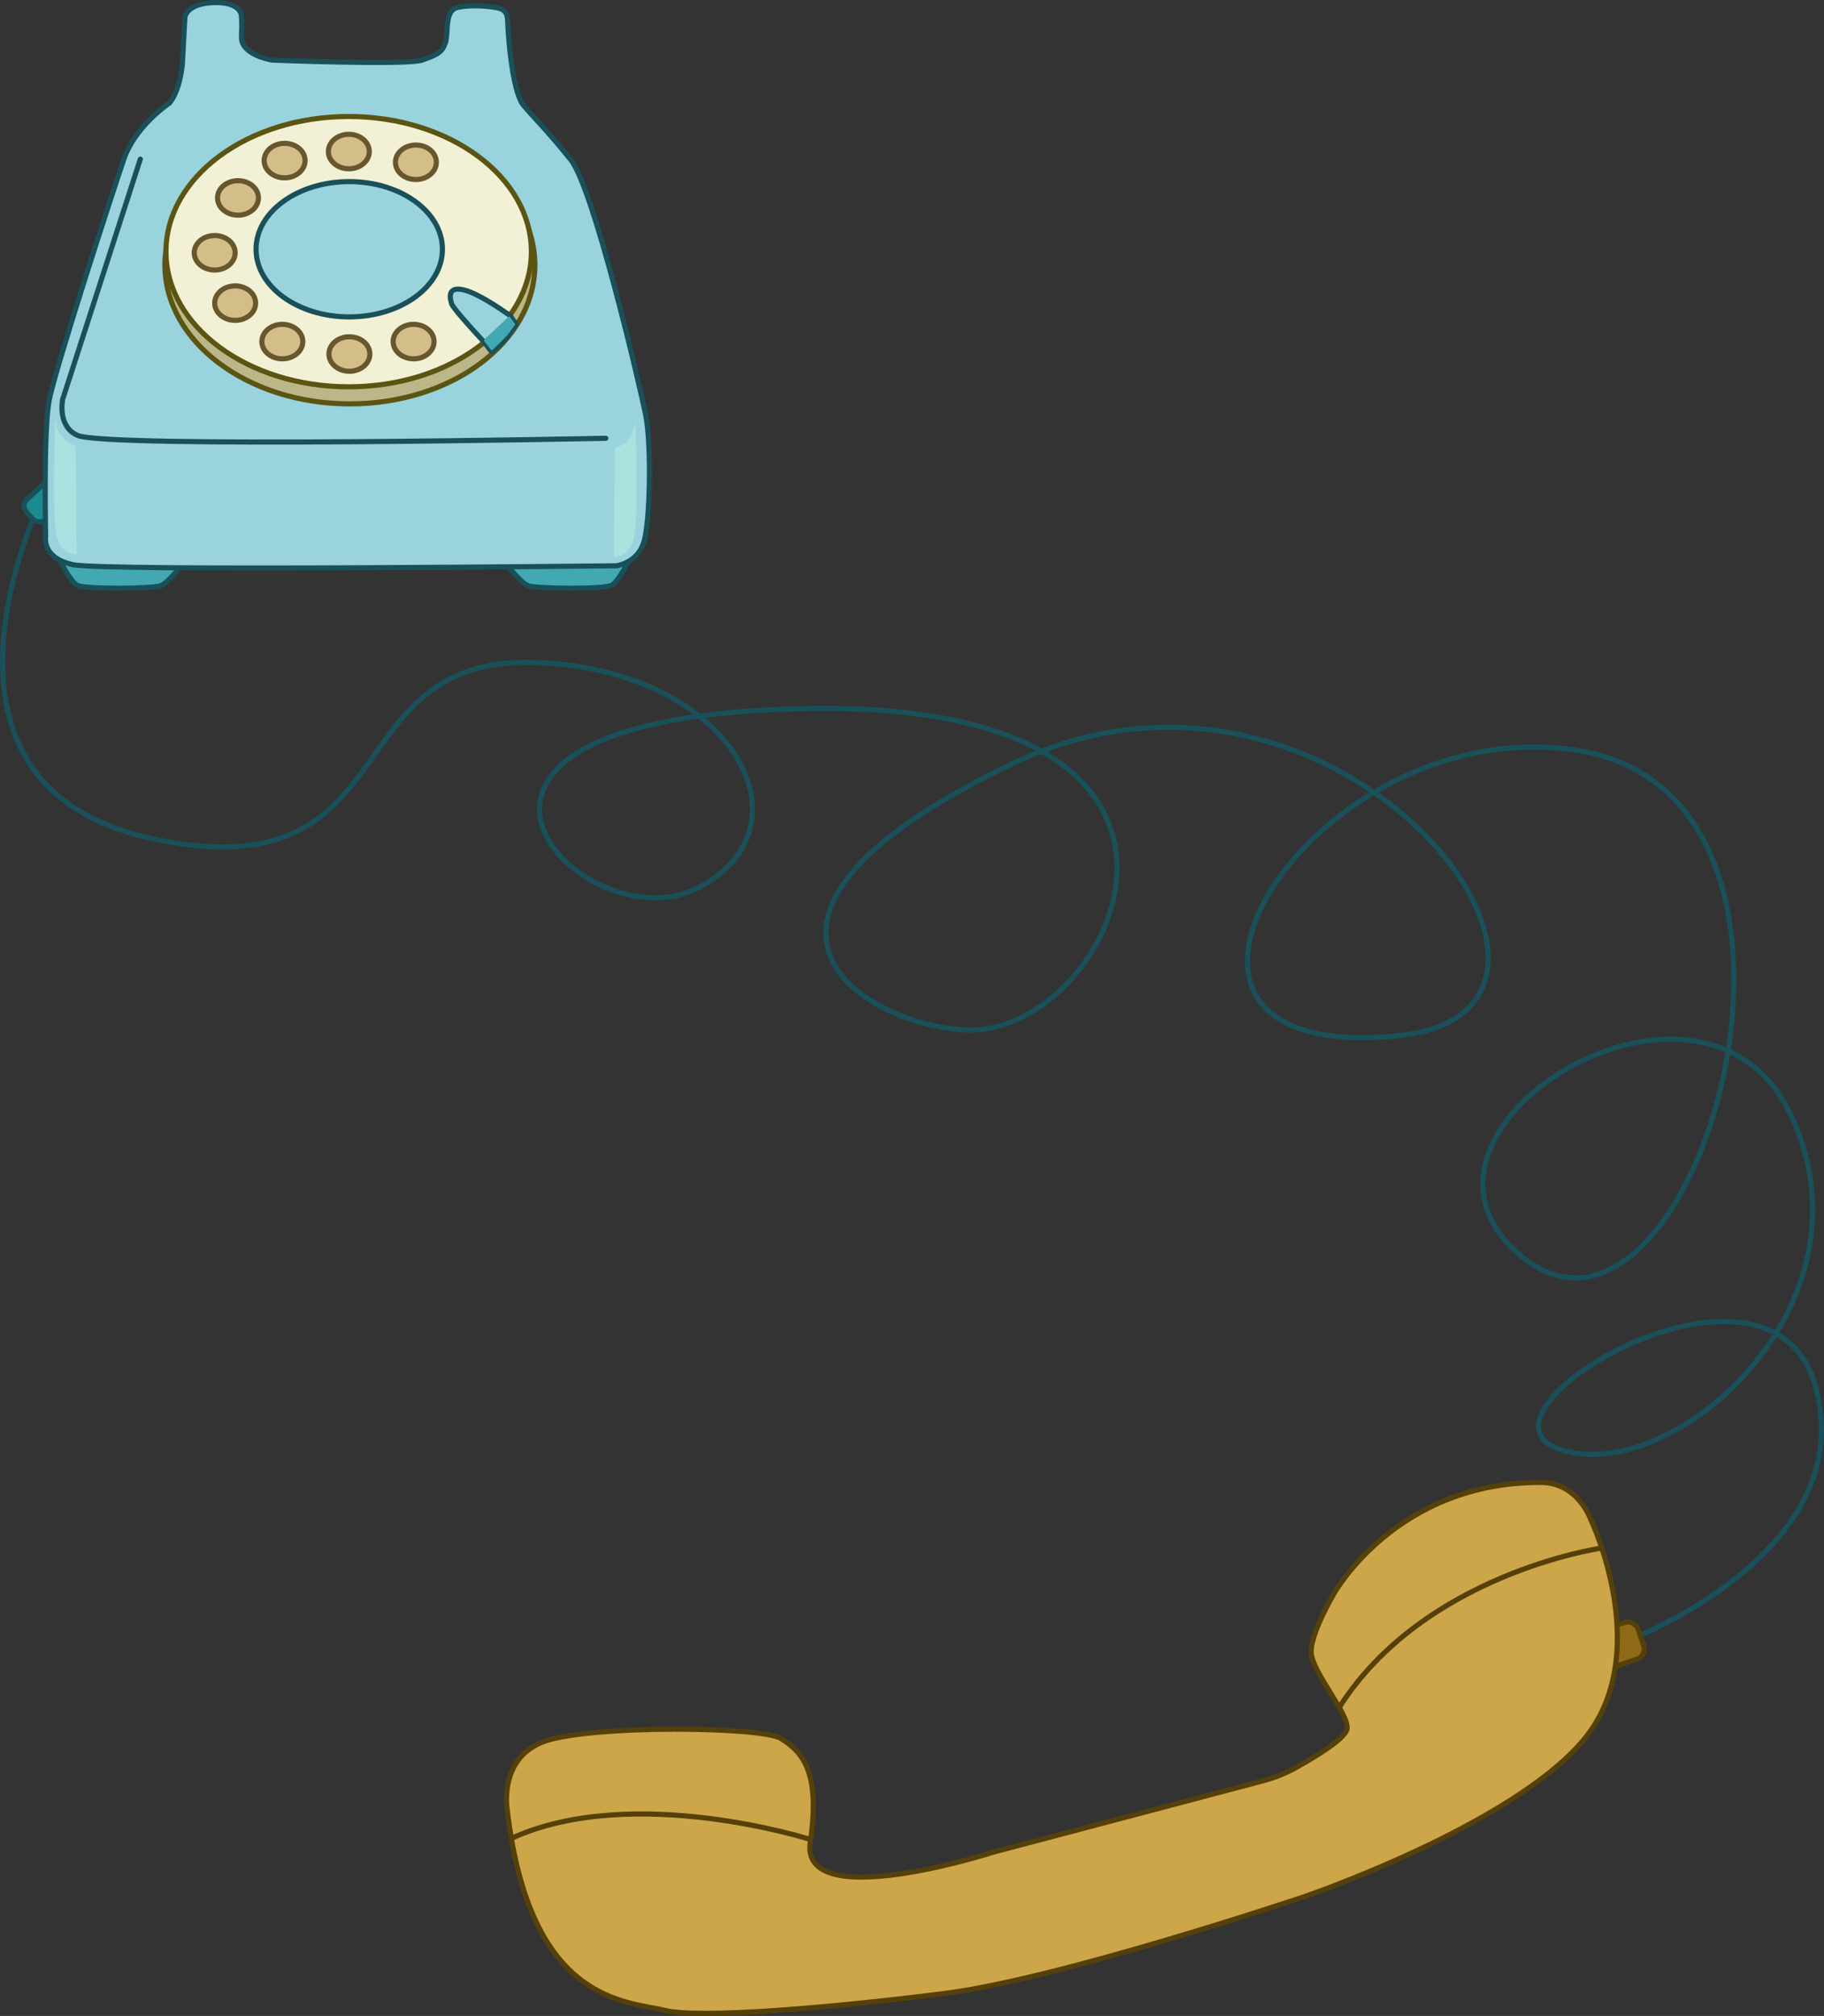 <?xml version="1.0" encoding="UTF-8"?>
<svg id="Layer_2" data-name="Layer 2" xmlns="http://www.w3.org/2000/svg" viewBox="0 0 713.22 787.94">
  <rect x="0" y="0" width="713.22" height="787.94" fill="#333333" stroke="none"/>
  <defs>
    <style>
      .cls-1 {
        fill: #aae2df;
      }

      .cls-2, .cls-3, .cls-4, .cls-5, .cls-6, .cls-7, .cls-8, .cls-9, .cls-10, .cls-11, .cls-12 {
        stroke-width: 2px;
      }

      .cls-2, .cls-4, .cls-5, .cls-7, .cls-8, .cls-9, .cls-11 {
        stroke-miterlimit: 10;
      }

      .cls-2, .cls-4, .cls-5, .cls-7, .cls-11 {
        stroke: #195059;
      }

      .cls-2, .cls-7 {
        fill: #99d3dd;
      }

      .cls-13, .cls-4 {
        fill: #42a8b2;
      }

      .cls-3, .cls-6, .cls-7, .cls-10, .cls-12 {
        stroke-linecap: round;
      }

      .cls-3, .cls-6, .cls-10 {
        stroke: #56400a;
      }

      .cls-3, .cls-6, .cls-10, .cls-12 {
        stroke-linejoin: round;
      }

      .cls-3, .cls-11 {
        fill: none;
      }

      .cls-5 {
        fill: #198b91;
      }

      .cls-6 {
        fill: #8e6917;
      }

      .cls-8 {
        fill: #f2f0d5;
      }

      .cls-8, .cls-9 {
        stroke: #5b5412;
      }

      .cls-9 {
        fill: #bcb788;
      }

      .cls-10 {
        fill: #cca648;
      }

      .cls-12 {
        fill: #d3be89;
        stroke: #68562d;
      }
    </style>
  </defs>
  <g id="Layer_12" data-name="Layer 12">
    <g id="Layer_15" data-name="Layer 15">
      <path class="cls-11" d="M17.18,192.92s-57,114,43,135,70-71,148-69,111,64,65,88-133-68,45-70,117.78,125.89,61.44,125.67c-38.83-.15-113-42,16-104s247.44,96.56,151.11,106.22c-121.21,12.16-34.22-127.56,69.78-111.56,114.46,17.61,46.31,253.01-21.44,197.89-59-48,70-128.67,105-55.67,35,73-43.89,144.44-88.89,131.44s82-90,99-24-77.44,99.89-77.44,99.89"/>
      <rect class="cls-6" x="624.18" y="635.24" width="17.96" height="15.11" rx="4.11" ry="4.11" transform="translate(-172.27 236.15) rotate(-18.64)"/>
      <rect class="cls-5" x="9.26" y="190.09" width="17.96" height="10.84" rx="3.52" ry="3.52" transform="translate(-125.92 62.18) rotate(-41.91)"/>
    </g>
    <g id="Layer_6" data-name="Layer 6">
      <path class="cls-10" d="M602.71,579.43c-56.76-.39-81.08,43.42-81.08,43.42,0,0-9.21,15.51-8.93,23.02.28,7.51,14.7,23.98,14.05,29.72-.44,3.89-12.5,11.14-20.23,15.41-3.92,2.16-8.08,3.84-12.4,4.98l-105.66,27.94s-75.89,24.4-71.63-3.97c4.26-28.37-3.82-35.52-11.29-40.35-7.47-4.84-73.25-5.4-92.04.81-18.79,6.21-15.17,26.92-15.17,26.92,8.86,75.67,46.38,74.73,61.6,78.44,13.26,3.24,62.35-.7,109.09-6.56,45.31-5.68,141.05-37.91,141.05-37.91,0,0,80.64-27.51,108.94-61,28.29-33.49,3.03-86.32,3.03-86.32,0,0-4.93-14.45-19.33-14.55Z"/>
      <path class="cls-3" d="M625.66,605.18s-68.71,10-101.98,62.14"/>
      <path class="cls-3" d="M316.55,718.87s-68.61-21.79-115.94-.61"/>
    </g>
    <path class="cls-4" d="M22.84,217.86s4.33,9.22,7.33,10.89,29.44,1.33,32.56.22,8.78-8.78,8.78-8.78l-48.67-2.33Z"/>
    <path class="cls-4" d="M246.51,217.86s-4.33,9.22-7.33,10.89c-3,1.67-29.44,1.33-32.56.22s-8.78-8.78-8.78-8.78l48.67-2.33Z"/>
    <path class="cls-2" d="M66.29,40.25s-13.33,8.89-17.78,21.78c-4.44,12.89-27.11,82.67-29.33,94.67s-1.33,52.89-1.33,52.89c0,0-1.78,8.44,10.67,11.11,12.44,2.67,212.44.44,212.44.44,0,0,8-.89,10.67-8.89,2.67-8,3.11-38.39.89-49.78s-20.44-88.94-29.33-100c-8.89-11.06-13.72-15.72-18.44-21.22s-6.17-29.78-6.22-32.11c-.06-2.33-.06-4.78-3-5.78s-12.28-1.67-17-.33-3.17,9.89-4.33,13.56c-1.17,3.67-3,4.78-9.11,6.89s-58.78,0-58.78,0c0,0-12.17-1.94-11.89-9.11.28-7.17-.11-8.67-.11-8.67,0,0-.56-5.11-11-4.67s-11,5.67-11,5.67l-1,18.22s-.67,9.89-5,15.33Z"/>
    <path class="cls-7" d="M54.87,62.19l-30.33,93.78s-2.33,10.5,5.67,14.17c11.24,5.15,206.67,1.17,206.67,1.17"/>
    <path class="cls-1" d="M21.59,163.42s.44,9.11,8,10.67l.44,42.67s-6.22.67-8-8c-1.78-8.67-.44-45.33-.44-45.33Z"/>
    <path class="cls-1" d="M248.44,164.31s-.44,9.11-8,10.67l-.44,42.67s6.22.67,8-8c1.78-8.67.44-45.33.44-45.33Z"/>
  </g>
  <g id="Layer_13" data-name="Layer 13">
    <ellipse class="cls-9" cx="136.81" cy="103.58" rx="72.33" ry="54.28"/>
    <ellipse class="cls-8" cx="136.34" cy="98.36" rx="71.44" ry="52.83"/>
    <ellipse class="cls-7" cx="136.56" cy="97.42" rx="36.44" ry="26.44"/>
    <ellipse class="cls-12" cx="111.29" cy="62.77" rx="8" ry="6.74"/>
    <ellipse class="cls-12" cx="136.4" cy="59.23" rx="8" ry="6.74"/>
    <ellipse class="cls-12" cx="162.62" cy="63.43" rx="8" ry="6.74"/>
    <ellipse class="cls-12" cx="93.06" cy="77.36" rx="8" ry="6.74"/>
    <ellipse class="cls-12" cx="83.95" cy="98.8" rx="8" ry="6.74"/>
    <ellipse class="cls-12" cx="91.95" cy="118.48" rx="8" ry="6.74"/>
    <ellipse class="cls-12" cx="110.4" cy="133.51" rx="8" ry="6.74"/>
    <ellipse class="cls-12" cx="136.62" cy="138.37" rx="8" ry="6.74"/>
    <ellipse class="cls-12" cx="161.73" cy="133.51" rx="8" ry="6.74"/>
    <path class="cls-2" d="M192.09,137.32l-2.62-3.42s-12.21-13.06-12.85-15.11c-.64-2.05-1.93-7.08,4.72-5.48,6.66,1.6,18.28,10.19,18.28,10.19l1.97,3.03c.07.11.08.24,0,.35-.49.77-2.48,3.9-3.78,5.33s-4.32,4.28-5.24,5.14c-.14.13-.37.11-.49-.04Z"/>
    <path class="cls-13" d="M199.29,123.81l2.07,2.78c.09.11.09.2-.01.36,0,0-2.38,3.33-3.12,4.21s-5.69,5.7-5.69,5.7c-.12.12-.32.11-.43-.01l-2.86-3.65c-.09-.11-.09-.26.01-.36l9.6-9.04c.12-.11.32-.11.42.02Z"/>
  </g>
</svg>